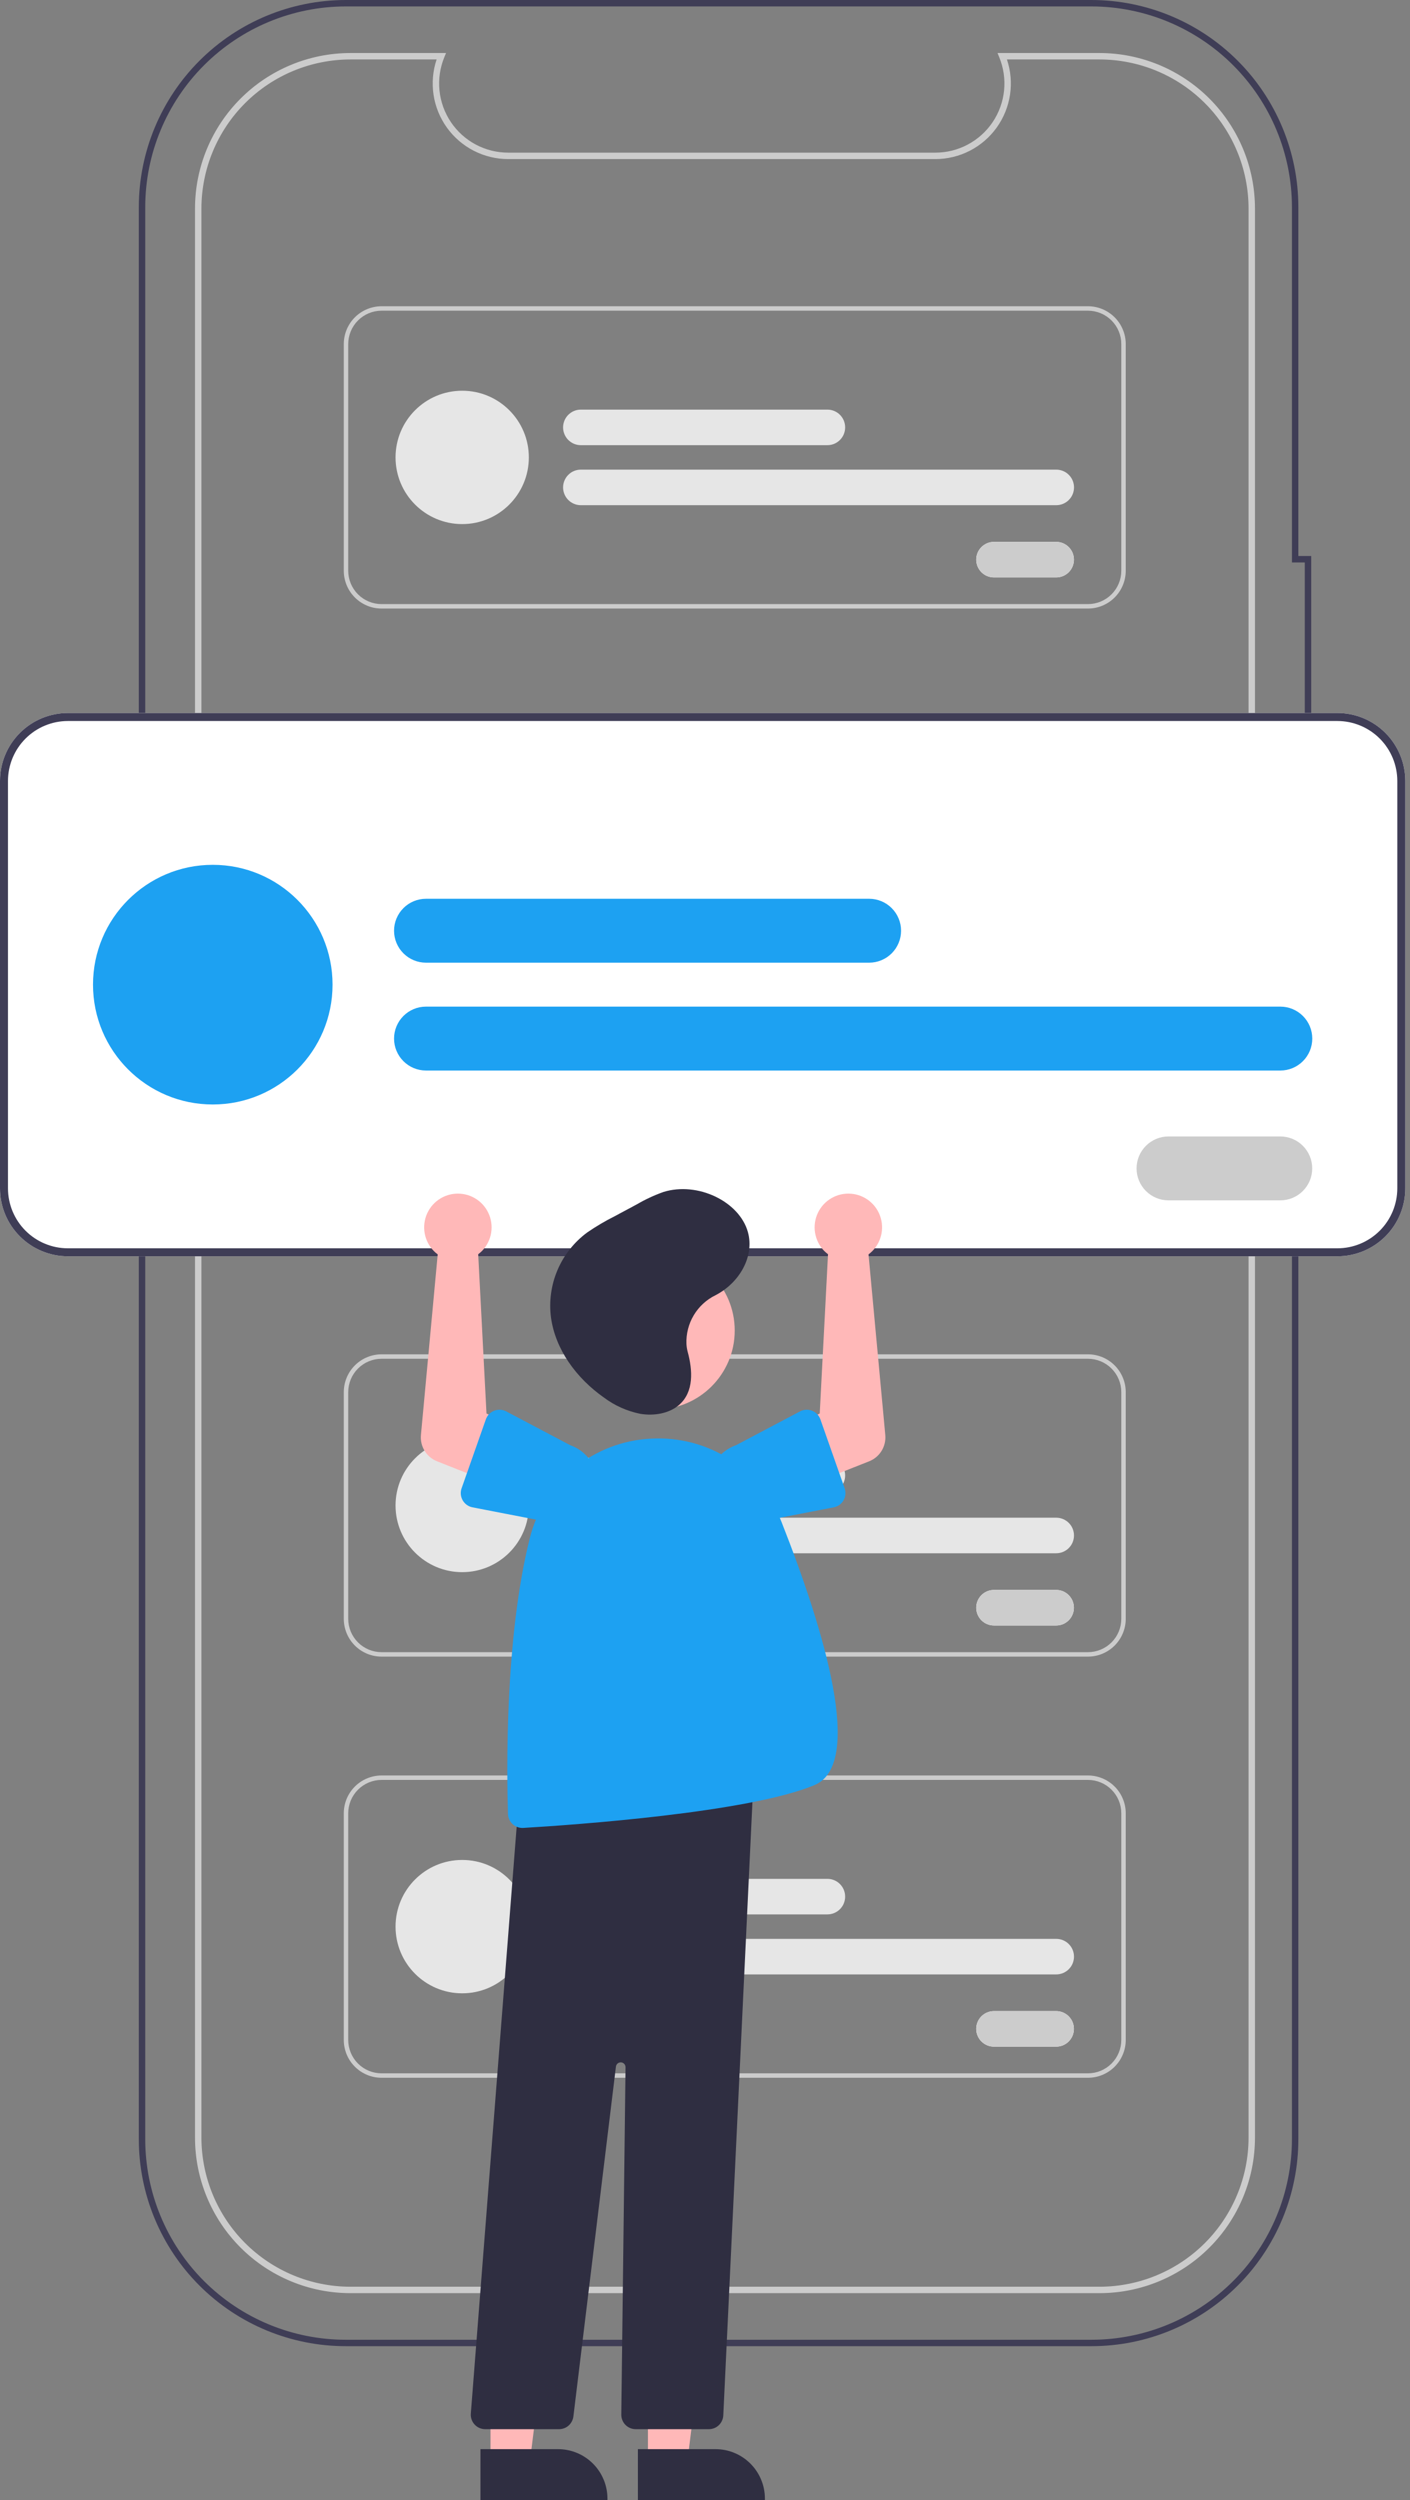 <svg width="158" height="280" viewBox="0 0 158 280" fill="none" xmlns="http://www.w3.org/2000/svg">
<rect x="0" y="0" width="158" height="280" fill="#808080" stroke="none"/>
<g clip-path="url(#clip0_2660_36503)">
<path d="M122.303 262.75H38.742C35.697 262.75 32.682 262.151 29.869 260.985C27.055 259.82 24.499 258.112 22.346 255.959C20.193 253.806 18.485 251.25 17.32 248.437C16.154 245.623 15.555 242.608 15.555 239.563V23.187C15.562 17.04 18.007 11.146 22.354 6.799C26.701 2.452 32.594 0.007 38.742 0H122.303C128.45 0.007 134.344 2.452 138.691 6.799C143.038 11.146 145.483 17.04 145.49 23.187V62.268H146.93V91.063H145.49V239.563C145.49 245.713 143.047 251.61 138.699 255.959C134.351 260.307 128.453 262.75 122.303 262.75ZM38.742 0.72C32.785 0.727 27.075 3.096 22.863 7.308C18.651 11.52 16.282 17.231 16.275 23.187V239.563C16.275 242.514 16.856 245.435 17.985 248.161C19.114 250.887 20.769 253.364 22.855 255.45C24.941 257.536 27.418 259.191 30.144 260.32C32.87 261.449 35.791 262.03 38.742 262.03H122.303C128.262 262.03 133.976 259.663 138.19 255.45C142.403 251.237 144.77 245.522 144.77 239.563V90.343H146.21V62.988H144.77V23.187C144.763 17.231 142.394 11.52 138.182 7.308C133.97 3.096 128.26 0.727 122.303 0.72H38.742Z" fill="#3F3D56"/>
<path d="M123.221 256.812H39.26C34.644 256.807 30.22 254.971 26.956 251.707C23.693 248.444 21.857 244.019 21.852 239.404V23.346C21.857 18.731 23.693 14.307 26.956 11.043C30.22 7.78 34.644 5.944 39.26 5.938H49.98L49.779 6.434C49.3 7.609 49.118 8.884 49.248 10.146C49.378 11.409 49.817 12.619 50.524 13.672C51.232 14.726 52.188 15.588 53.307 16.186C54.427 16.782 55.676 17.095 56.945 17.096H104.816C106.085 17.095 107.334 16.782 108.453 16.185C109.573 15.588 110.529 14.725 111.237 13.672C111.944 12.619 112.383 11.409 112.513 10.146C112.643 8.884 112.46 7.609 111.982 6.434L111.78 5.938H123.221C127.837 5.944 132.261 7.78 135.525 11.043C138.788 14.307 140.624 18.731 140.629 23.346V239.404C140.624 244.019 138.788 248.444 135.525 251.707C132.261 254.971 127.837 256.807 123.221 256.812ZM39.26 6.659C34.835 6.664 30.594 8.424 27.465 11.552C24.337 14.681 22.577 18.922 22.572 23.346V239.404C22.577 243.828 24.337 248.07 27.465 251.198C30.594 254.327 34.835 256.087 39.26 256.092H123.221C127.646 256.087 131.887 254.327 135.016 251.199C138.144 248.07 139.904 243.828 139.909 239.404V23.346C139.904 18.922 138.144 14.681 135.016 11.552C131.887 8.424 127.646 6.664 123.221 6.659H112.833C113.261 7.931 113.379 9.287 113.179 10.614C112.979 11.941 112.466 13.201 111.683 14.291C110.9 15.381 109.869 16.269 108.675 16.882C107.481 17.495 106.158 17.815 104.816 17.816H56.945C55.603 17.815 54.28 17.495 53.086 16.882C51.892 16.269 50.861 15.381 50.078 14.291C49.294 13.201 48.782 11.941 48.582 10.614C48.382 9.287 48.5 7.931 48.927 6.659H39.26Z" fill="#CCCCCC"/>
<path d="M149.866 140.692H7.605C5.589 140.69 3.656 139.888 2.23 138.462C0.804 137.037 0.002 135.103 0 133.087V87.456C0.002 85.44 0.804 83.507 2.23 82.081C3.656 80.655 5.589 79.853 7.605 79.851H149.866C151.883 79.853 153.816 80.655 155.242 82.081C156.667 83.507 157.469 85.44 157.472 87.456V133.087C157.469 135.103 156.667 137.037 155.242 138.462C153.816 139.888 151.883 140.69 149.866 140.692Z" fill="white"/>
<path d="M149.866 140.692H7.605C5.589 140.69 3.656 139.888 2.23 138.462C0.804 137.037 0.002 135.103 0 133.087V87.456C0.002 85.44 0.804 83.507 2.23 82.081C3.656 80.655 5.589 79.853 7.605 79.851H149.866C151.883 79.853 153.816 80.655 155.242 82.081C156.667 83.507 157.469 85.44 157.472 87.456V133.087C157.469 135.103 156.667 137.037 155.242 138.462C153.816 139.888 151.883 140.69 149.866 140.692ZM7.605 80.746C5.826 80.748 4.12 81.456 2.862 82.713C1.604 83.972 0.897 85.677 0.895 87.456V133.087C0.897 134.866 1.604 136.572 2.862 137.83C4.12 139.088 5.826 139.796 7.605 139.798H149.866C151.645 139.796 153.351 139.088 154.609 137.83C155.867 136.572 156.575 134.866 156.577 133.087V87.456C156.575 85.677 155.867 83.972 154.609 82.713C153.351 81.456 151.645 80.748 149.866 80.746H7.605Z" fill="#3F3D56"/>
<path d="M97.392 107.811H47.735C46.786 107.811 45.876 107.434 45.205 106.763C44.533 106.092 44.156 105.181 44.156 104.232C44.156 103.283 44.533 102.373 45.205 101.702C45.876 101.03 46.786 100.653 47.735 100.653H97.392C98.342 100.653 99.252 101.03 99.923 101.702C100.594 102.373 100.971 103.283 100.971 104.232C100.971 105.181 100.594 106.092 99.923 106.763C99.252 107.434 98.342 107.811 97.392 107.811Z" fill="#1DA1F2"/>
<path d="M143.471 119.89H47.735C46.786 119.89 45.876 119.513 45.205 118.841C44.533 118.17 44.156 117.26 44.156 116.311C44.156 115.362 44.533 114.451 45.205 113.78C45.876 113.109 46.786 112.732 47.735 112.732H143.471C144.42 112.732 145.33 113.109 146.001 113.78C146.673 114.451 147.05 115.362 147.05 116.311C147.05 117.26 146.673 118.17 146.001 118.841C145.33 119.513 144.42 119.89 143.471 119.89Z" fill="#1DA1F2"/>
<path d="M23.843 123.692C31.255 123.692 37.264 117.684 37.264 110.271C37.264 102.859 31.255 96.851 23.843 96.851C16.431 96.851 10.422 102.859 10.422 110.271C10.422 117.684 16.431 123.692 23.843 123.692Z" fill="#1DA1F2"/>
<path d="M143.464 134.429H130.938C129.989 134.429 129.079 134.052 128.408 133.381C127.736 132.71 127.359 131.8 127.359 130.85C127.359 129.901 127.736 128.991 128.408 128.32C129.079 127.649 129.989 127.271 130.938 127.271H143.464C143.934 127.271 144.4 127.364 144.834 127.544C145.268 127.724 145.663 127.987 145.995 128.32C146.327 128.652 146.591 129.047 146.771 129.481C146.951 129.915 147.043 130.38 147.043 130.85C147.043 131.32 146.951 131.786 146.771 132.22C146.591 132.654 146.327 133.049 145.995 133.381C145.663 133.713 145.268 133.977 144.834 134.157C144.4 134.337 143.934 134.429 143.464 134.429Z" fill="white"/>
<path d="M143.464 134.429H130.938C129.989 134.429 129.079 134.052 128.408 133.381C127.736 132.71 127.359 131.8 127.359 130.85C127.359 129.901 127.736 128.991 128.408 128.32C129.079 127.649 129.989 127.271 130.938 127.271H143.464C143.934 127.271 144.4 127.364 144.834 127.544C145.268 127.724 145.663 127.987 145.995 128.32C146.327 128.652 146.591 129.047 146.771 129.481C146.951 129.915 147.043 130.38 147.043 130.85C147.043 131.32 146.951 131.786 146.771 132.22C146.591 132.654 146.327 133.049 145.995 133.381C145.663 133.713 145.268 133.977 144.834 134.157C144.4 134.337 143.934 134.429 143.464 134.429Z" fill="#CCCCCC"/>
<path d="M121.915 68.152H42.755C41.633 68.151 40.558 67.704 39.764 66.911C38.971 66.118 38.525 65.042 38.523 63.92V38.529C38.525 37.407 38.971 36.332 39.764 35.538C40.558 34.745 41.633 34.299 42.755 34.297H121.915C123.037 34.299 124.113 34.745 124.906 35.538C125.699 36.332 126.146 37.407 126.147 38.529V63.92C126.146 65.042 125.699 66.118 124.906 66.911C124.113 67.704 123.037 68.151 121.915 68.152ZM42.755 34.795C41.765 34.796 40.816 35.19 40.116 35.89C39.416 36.59 39.022 37.539 39.021 38.529V63.92C39.022 64.91 39.416 65.859 40.116 66.559C40.816 67.259 41.765 67.653 42.755 67.654H121.915C122.905 67.653 123.854 67.259 124.554 66.559C125.254 65.859 125.648 64.91 125.649 63.92V38.529C125.648 37.539 125.254 36.59 124.554 35.89C123.854 35.19 122.905 34.796 121.915 34.795H42.755Z" fill="#CCCCCC"/>
<path d="M92.718 49.855H65.086C64.559 49.855 64.053 49.645 63.68 49.271C63.307 48.898 63.098 48.392 63.098 47.864C63.098 47.336 63.307 46.83 63.68 46.457C64.053 46.083 64.559 45.873 65.086 45.873H92.718C93.245 45.873 93.751 46.083 94.124 46.457C94.497 46.83 94.706 47.336 94.706 47.864C94.706 48.392 94.497 48.898 94.124 49.271C93.751 49.645 93.245 49.855 92.718 49.855Z" fill="#E6E6E6"/>
<path d="M118.357 56.577H65.086C64.559 56.576 64.053 56.366 63.68 55.992C63.307 55.619 63.098 55.113 63.098 54.585C63.098 54.057 63.307 53.551 63.68 53.178C64.053 52.805 64.559 52.594 65.086 52.594H118.357C118.619 52.593 118.878 52.645 119.12 52.745C119.362 52.844 119.582 52.991 119.767 53.176C119.953 53.361 120.1 53.581 120.2 53.822C120.3 54.064 120.352 54.323 120.352 54.585C120.352 54.847 120.3 55.106 120.2 55.348C120.1 55.59 119.953 55.809 119.767 55.994C119.582 56.179 119.362 56.326 119.12 56.426C118.878 56.526 118.619 56.577 118.357 56.577Z" fill="#E6E6E6"/>
<path d="M51.792 58.693C55.916 58.693 59.26 55.349 59.26 51.225C59.26 47.1 55.916 43.757 51.792 43.757C47.668 43.757 44.324 47.1 44.324 51.225C44.324 55.349 47.668 58.693 51.792 58.693Z" fill="#E6E6E6"/>
<path d="M118.355 64.667H111.385C111.123 64.667 110.864 64.616 110.622 64.516C110.38 64.416 110.16 64.27 109.975 64.085C109.79 63.9 109.643 63.68 109.542 63.438C109.442 63.196 109.391 62.937 109.391 62.675C109.391 62.414 109.442 62.155 109.542 61.913C109.643 61.671 109.79 61.451 109.975 61.266C110.16 61.081 110.38 60.935 110.622 60.835C110.864 60.735 111.123 60.684 111.385 60.684H118.355C118.882 60.685 119.388 60.895 119.761 61.268C120.134 61.642 120.344 62.148 120.344 62.675C120.344 63.203 120.134 63.709 119.761 64.083C119.388 64.456 118.882 64.666 118.355 64.667Z" fill="white"/>
<path d="M118.355 64.667H111.385C111.123 64.667 110.864 64.616 110.622 64.516C110.38 64.416 110.16 64.27 109.975 64.085C109.79 63.9 109.643 63.68 109.542 63.438C109.442 63.196 109.391 62.937 109.391 62.675C109.391 62.414 109.442 62.155 109.542 61.913C109.643 61.671 109.79 61.451 109.975 61.266C110.16 61.081 110.38 60.935 110.622 60.835C110.864 60.735 111.123 60.684 111.385 60.684H118.355C118.882 60.685 119.388 60.895 119.761 61.268C120.134 61.642 120.344 62.148 120.344 62.675C120.344 63.203 120.134 63.709 119.761 64.083C119.388 64.456 118.882 64.666 118.355 64.667Z" fill="#CCCCCC"/>
<path d="M121.915 185.525H42.755C41.633 185.524 40.558 185.078 39.764 184.285C38.971 183.491 38.525 182.416 38.523 181.294V155.903C38.525 154.781 38.971 153.705 39.764 152.912C40.558 152.118 41.633 151.672 42.755 151.671H121.915C123.037 151.672 124.113 152.118 124.906 152.912C125.699 153.705 126.146 154.781 126.147 155.903V181.294C126.146 182.416 125.699 183.491 124.906 184.285C124.113 185.078 123.037 185.524 121.915 185.525ZM42.755 152.169C41.765 152.17 40.816 152.564 40.116 153.264C39.416 153.964 39.022 154.913 39.021 155.903V181.294C39.022 182.284 39.416 183.233 40.116 183.933C40.816 184.633 41.765 185.026 42.755 185.028H121.915C122.905 185.026 123.854 184.633 124.554 183.933C125.254 183.233 125.648 182.284 125.649 181.294V155.903C125.648 154.913 125.254 153.964 124.554 153.264C123.854 152.564 122.905 152.17 121.915 152.169H42.755Z" fill="#CCCCCC"/>
<path d="M92.716 167.229H65.085C64.557 167.229 64.05 167.02 63.677 166.646C63.304 166.273 63.094 165.766 63.094 165.238C63.094 164.71 63.304 164.203 63.677 163.83C64.05 163.456 64.557 163.247 65.085 163.247H92.716C93.244 163.247 93.75 163.457 94.123 163.831C94.496 164.204 94.705 164.71 94.705 165.238C94.705 165.766 94.496 166.272 94.123 166.645C93.75 167.019 93.244 167.229 92.716 167.229Z" fill="#E6E6E6"/>
<path d="M118.357 173.95H65.086C64.559 173.949 64.053 173.739 63.68 173.366C63.307 172.993 63.098 172.486 63.098 171.959C63.098 171.431 63.307 170.925 63.68 170.552C64.053 170.178 64.559 169.968 65.086 169.967H118.357C118.886 169.967 119.392 170.177 119.766 170.551C120.139 170.924 120.349 171.431 120.349 171.959C120.349 172.487 120.139 172.993 119.766 173.367C119.392 173.74 118.886 173.95 118.357 173.95Z" fill="#E6E6E6"/>
<path d="M51.792 176.066C55.916 176.066 59.26 172.723 59.26 168.598C59.26 164.474 55.916 161.13 51.792 161.13C47.668 161.13 44.324 164.474 44.324 168.598C44.324 172.723 47.668 176.066 51.792 176.066Z" fill="#E6E6E6"/>
<path d="M118.352 182.04H111.382C110.854 182.04 110.347 181.831 109.974 181.457C109.6 181.084 109.391 180.577 109.391 180.049C109.391 179.521 109.6 179.014 109.974 178.641C110.347 178.267 110.854 178.058 111.382 178.058H118.352C118.88 178.058 119.386 178.268 119.759 178.642C120.131 179.015 120.341 179.521 120.341 180.049C120.341 180.577 120.131 181.083 119.759 181.456C119.386 181.83 118.88 182.04 118.352 182.04Z" fill="white"/>
<path d="M118.352 182.04H111.382C110.854 182.04 110.347 181.831 109.974 181.457C109.6 181.084 109.391 180.577 109.391 180.049C109.391 179.521 109.6 179.014 109.974 178.641C110.347 178.267 110.854 178.058 111.382 178.058H118.352C118.88 178.058 119.386 178.268 119.759 178.642C120.131 179.015 120.341 179.521 120.341 180.049C120.341 180.577 120.131 181.083 119.759 181.456C119.386 181.83 118.88 182.04 118.352 182.04Z" fill="#CCCCCC"/>
<path d="M121.915 232.691H42.755C41.633 232.69 40.558 232.243 39.764 231.45C38.971 230.657 38.525 229.581 38.523 228.459V203.068C38.525 201.946 38.971 200.871 39.764 200.077C40.558 199.284 41.633 198.838 42.755 198.836H121.915C123.037 198.838 124.113 199.284 124.906 200.077C125.699 200.871 126.146 201.946 126.147 203.068V228.459C126.146 229.581 125.699 230.657 124.906 231.45C124.113 232.243 123.037 232.69 121.915 232.691ZM42.755 199.334C41.765 199.335 40.816 199.729 40.116 200.429C39.416 201.129 39.022 202.078 39.021 203.068V228.459C39.022 229.449 39.416 230.398 40.116 231.098C40.816 231.798 41.765 232.192 42.755 232.193H121.915C122.905 232.192 123.854 231.798 124.554 231.098C125.254 230.398 125.648 229.449 125.649 228.459V203.068C125.648 202.078 125.254 201.129 124.554 200.429C123.854 199.729 122.905 199.335 121.915 199.334H42.755Z" fill="#CCCCCC"/>
<path d="M92.716 214.394H65.085C64.557 214.394 64.05 214.185 63.677 213.811C63.304 213.438 63.094 212.931 63.094 212.403C63.094 211.875 63.304 211.368 63.677 210.995C64.05 210.621 64.557 210.412 65.085 210.412H92.716C93.244 210.412 93.75 210.622 94.123 210.996C94.496 211.369 94.705 211.875 94.705 212.403C94.705 212.931 94.496 213.437 94.123 213.81C93.75 214.184 93.244 214.394 92.716 214.394Z" fill="#E6E6E6"/>
<path d="M118.357 221.116H65.086C64.559 221.115 64.053 220.905 63.68 220.531C63.307 220.158 63.098 219.652 63.098 219.124C63.098 218.597 63.307 218.09 63.68 217.717C64.053 217.344 64.559 217.134 65.086 217.133H118.357C118.886 217.133 119.392 217.343 119.766 217.716C120.139 218.09 120.349 218.596 120.349 219.124C120.349 219.652 120.139 220.159 119.766 220.532C119.392 220.906 118.886 221.116 118.357 221.116Z" fill="#E6E6E6"/>
<path d="M51.792 223.232C55.916 223.232 59.26 219.888 59.26 215.764C59.26 211.639 55.916 208.296 51.792 208.296C47.668 208.296 44.324 211.639 44.324 215.764C44.324 219.888 47.668 223.232 51.792 223.232Z" fill="#E6E6E6"/>
<path d="M118.352 229.206H111.382C110.854 229.206 110.347 228.996 109.974 228.623C109.6 228.249 109.391 227.743 109.391 227.215C109.391 226.686 109.6 226.18 109.974 225.806C110.347 225.433 110.854 225.223 111.382 225.223H118.352C118.88 225.224 119.386 225.434 119.759 225.807C120.131 226.181 120.341 226.687 120.341 227.215C120.341 227.742 120.131 228.248 119.759 228.622C119.386 228.995 118.88 229.205 118.352 229.206Z" fill="white"/>
<path d="M118.352 229.206H111.382C110.854 229.206 110.347 228.996 109.974 228.623C109.6 228.249 109.391 227.743 109.391 227.215C109.391 226.686 109.6 226.18 109.974 225.806C110.347 225.433 110.854 225.223 111.382 225.223H118.352C118.88 225.224 119.386 225.434 119.759 225.807C120.131 226.181 120.341 226.687 120.341 227.215C120.341 227.742 120.131 228.248 119.759 228.622C119.386 228.995 118.88 229.205 118.352 229.206Z" fill="#CCCCCC"/>
<path d="M72.606 275.721H77.02L79.12 258.695L72.606 258.696L72.606 275.721Z" fill="#FFB8B8"/>
<path d="M71.481 274.28L80.173 274.28H80.174C80.901 274.28 81.621 274.423 82.294 274.701C82.966 274.98 83.576 275.388 84.091 275.902C84.605 276.417 85.013 277.027 85.292 277.7C85.57 278.372 85.713 279.092 85.713 279.819V279.999L71.481 280L71.481 274.28Z" fill="#2F2E41"/>
<path d="M54.962 275.721H59.376L61.475 258.695L54.961 258.696L54.962 275.721Z" fill="#FFB8B8"/>
<path d="M53.836 274.28L62.529 274.28H62.529C63.257 274.28 63.977 274.423 64.649 274.701C65.321 274.98 65.932 275.388 66.446 275.902C66.961 276.417 67.369 277.027 67.647 277.7C67.926 278.372 68.069 279.092 68.069 279.819V279.999L53.836 280L53.836 274.28Z" fill="#2F2E41"/>
<path d="M73.487 157.851C78.371 157.851 82.331 153.891 82.331 149.008C82.331 144.124 78.371 140.165 73.487 140.165C68.604 140.165 64.644 144.124 64.644 149.008C64.644 153.891 68.604 157.851 73.487 157.851Z" fill="#FFB8B8"/>
<path d="M79.431 272.046H71.24C71.025 272.046 70.813 272.004 70.615 271.921C70.417 271.838 70.238 271.717 70.087 271.565C69.936 271.412 69.818 271.231 69.737 271.032C69.657 270.834 69.617 270.621 69.62 270.406L70.096 231.511C70.097 231.373 70.046 231.239 69.952 231.137C69.859 231.036 69.73 230.974 69.592 230.965C69.454 230.956 69.318 231 69.211 231.088C69.105 231.176 69.036 231.301 69.019 231.439L64.252 270.622C64.204 271.015 64.014 271.376 63.718 271.639C63.422 271.901 63.04 272.046 62.644 272.046H54.374C54.151 272.046 53.93 272 53.725 271.911C53.52 271.821 53.336 271.69 53.185 271.526C53.033 271.362 52.917 271.169 52.843 270.958C52.77 270.747 52.741 270.523 52.759 270.3L58.22 200.425L58.368 200.409L84.518 197.584L81.049 270.503C81.03 270.919 80.851 271.312 80.55 271.599C80.248 271.887 79.847 272.047 79.431 272.046Z" fill="#2F2E41"/>
<path d="M58.538 204.714C58.118 204.713 57.715 204.549 57.414 204.256C57.112 203.964 56.937 203.565 56.924 203.145C56.781 198.727 56.537 183.439 59.38 172.216C60.156 169.15 61.898 166.415 64.349 164.415C66.799 162.416 69.828 161.258 72.987 161.112C76.097 160.943 79.181 161.756 81.802 163.438C84.423 165.12 86.448 167.584 87.59 170.482C92.37 182.616 96.885 197.574 91.255 199.92C83.876 202.994 64.424 204.365 58.638 204.711C58.605 204.713 58.571 204.714 58.538 204.714Z" fill="#1DA1F2"/>
<path d="M92.337 140.07C92.476 140.212 92.626 140.344 92.785 140.463L91.857 158.295L87.996 160.271L90.218 166.489L97.393 163.653C97.973 163.424 98.463 163.013 98.789 162.482C99.115 161.951 99.26 161.329 99.203 160.708L97.323 140.481C97.938 140.022 98.399 139.387 98.644 138.659C98.889 137.932 98.907 137.147 98.696 136.41C98.484 135.672 98.053 135.016 97.46 134.529C96.866 134.043 96.139 133.748 95.374 133.685C94.609 133.622 93.843 133.793 93.178 134.176C92.513 134.559 91.98 135.135 91.65 135.828C91.32 136.521 91.21 137.298 91.332 138.056C91.455 138.814 91.805 139.516 92.337 140.07H92.337Z" fill="#FFB8B8"/>
<path d="M91.932 158.958L94.648 166.677C94.725 166.897 94.754 167.131 94.733 167.362C94.712 167.594 94.641 167.819 94.525 168.021C94.41 168.223 94.252 168.397 94.062 168.533C93.873 168.668 93.656 168.761 93.428 168.806L85.419 170.357C84.293 170.746 83.058 170.673 81.986 170.153C80.914 169.633 80.092 168.71 79.7 167.585C79.308 166.46 79.378 165.226 79.894 164.152C80.411 163.079 81.332 162.254 82.456 161.859L89.648 158.063C89.854 157.954 90.081 157.892 90.313 157.879C90.546 157.865 90.778 157.903 90.995 157.988C91.212 158.073 91.407 158.203 91.569 158.371C91.731 158.538 91.855 158.739 91.932 158.958V158.958Z" fill="#1DA1F2"/>
<path d="M54.035 140.07C53.896 140.212 53.746 140.344 53.586 140.463L54.514 158.295L58.375 160.271L56.154 166.489L48.978 163.653C48.398 163.424 47.909 163.013 47.582 162.482C47.256 161.951 47.111 161.329 47.169 160.708L49.048 140.481C48.433 140.022 47.972 139.387 47.727 138.659C47.482 137.932 47.464 137.147 47.676 136.41C47.887 135.672 48.318 135.016 48.912 134.529C49.505 134.043 50.233 133.748 50.998 133.685C51.763 133.622 52.529 133.793 53.194 134.176C53.859 134.559 54.392 135.135 54.721 135.828C55.051 136.521 55.162 137.298 55.039 138.056C54.917 138.814 54.566 139.516 54.035 140.07Z" fill="#FFB8B8"/>
<path d="M55.378 157.988C55.595 157.903 55.827 157.865 56.06 157.879C56.292 157.892 56.519 157.955 56.725 158.063L63.916 161.859C65.04 162.254 65.962 163.079 66.478 164.152C66.995 165.226 67.065 166.46 66.673 167.585C66.281 168.71 65.459 169.634 64.386 170.153C63.314 170.673 62.08 170.746 60.954 170.357L52.945 168.806C52.716 168.762 52.5 168.669 52.311 168.533C52.121 168.398 51.963 168.223 51.847 168.021C51.732 167.819 51.661 167.594 51.639 167.363C51.618 167.131 51.647 166.897 51.725 166.677L54.441 158.959C54.518 158.739 54.642 158.538 54.803 158.371C54.965 158.203 55.161 158.073 55.378 157.988Z" fill="#1DA1F2"/>
<path d="M76.922 150.514C76.875 149.386 77.158 148.269 77.737 147.299C78.314 146.33 79.162 145.549 80.177 145.053C82.865 143.666 84.553 140.706 83.814 138.003C82.866 134.543 78.158 132.3 74.343 133.49C73.31 133.857 72.314 134.319 71.368 134.872L68.876 136.208C67.811 136.742 66.784 137.348 65.803 138.022C64.334 139.105 63.182 140.563 62.468 142.243C61.754 143.924 61.505 145.765 61.745 147.574C62.236 151.091 64.54 154.317 67.692 156.525C68.898 157.426 70.291 158.045 71.768 158.337C73.279 158.586 74.961 158.303 76.066 157.363C77.793 155.894 77.615 153.434 77.056 151.38C76.982 151.097 76.937 150.807 76.922 150.514Z" fill="#2F2E41"/>
</g>
<defs>
<clipPath id="clip0_2660_36503">
<rect width="157.472" height="280" fill="white"/>
</clipPath>
</defs>
</svg>
